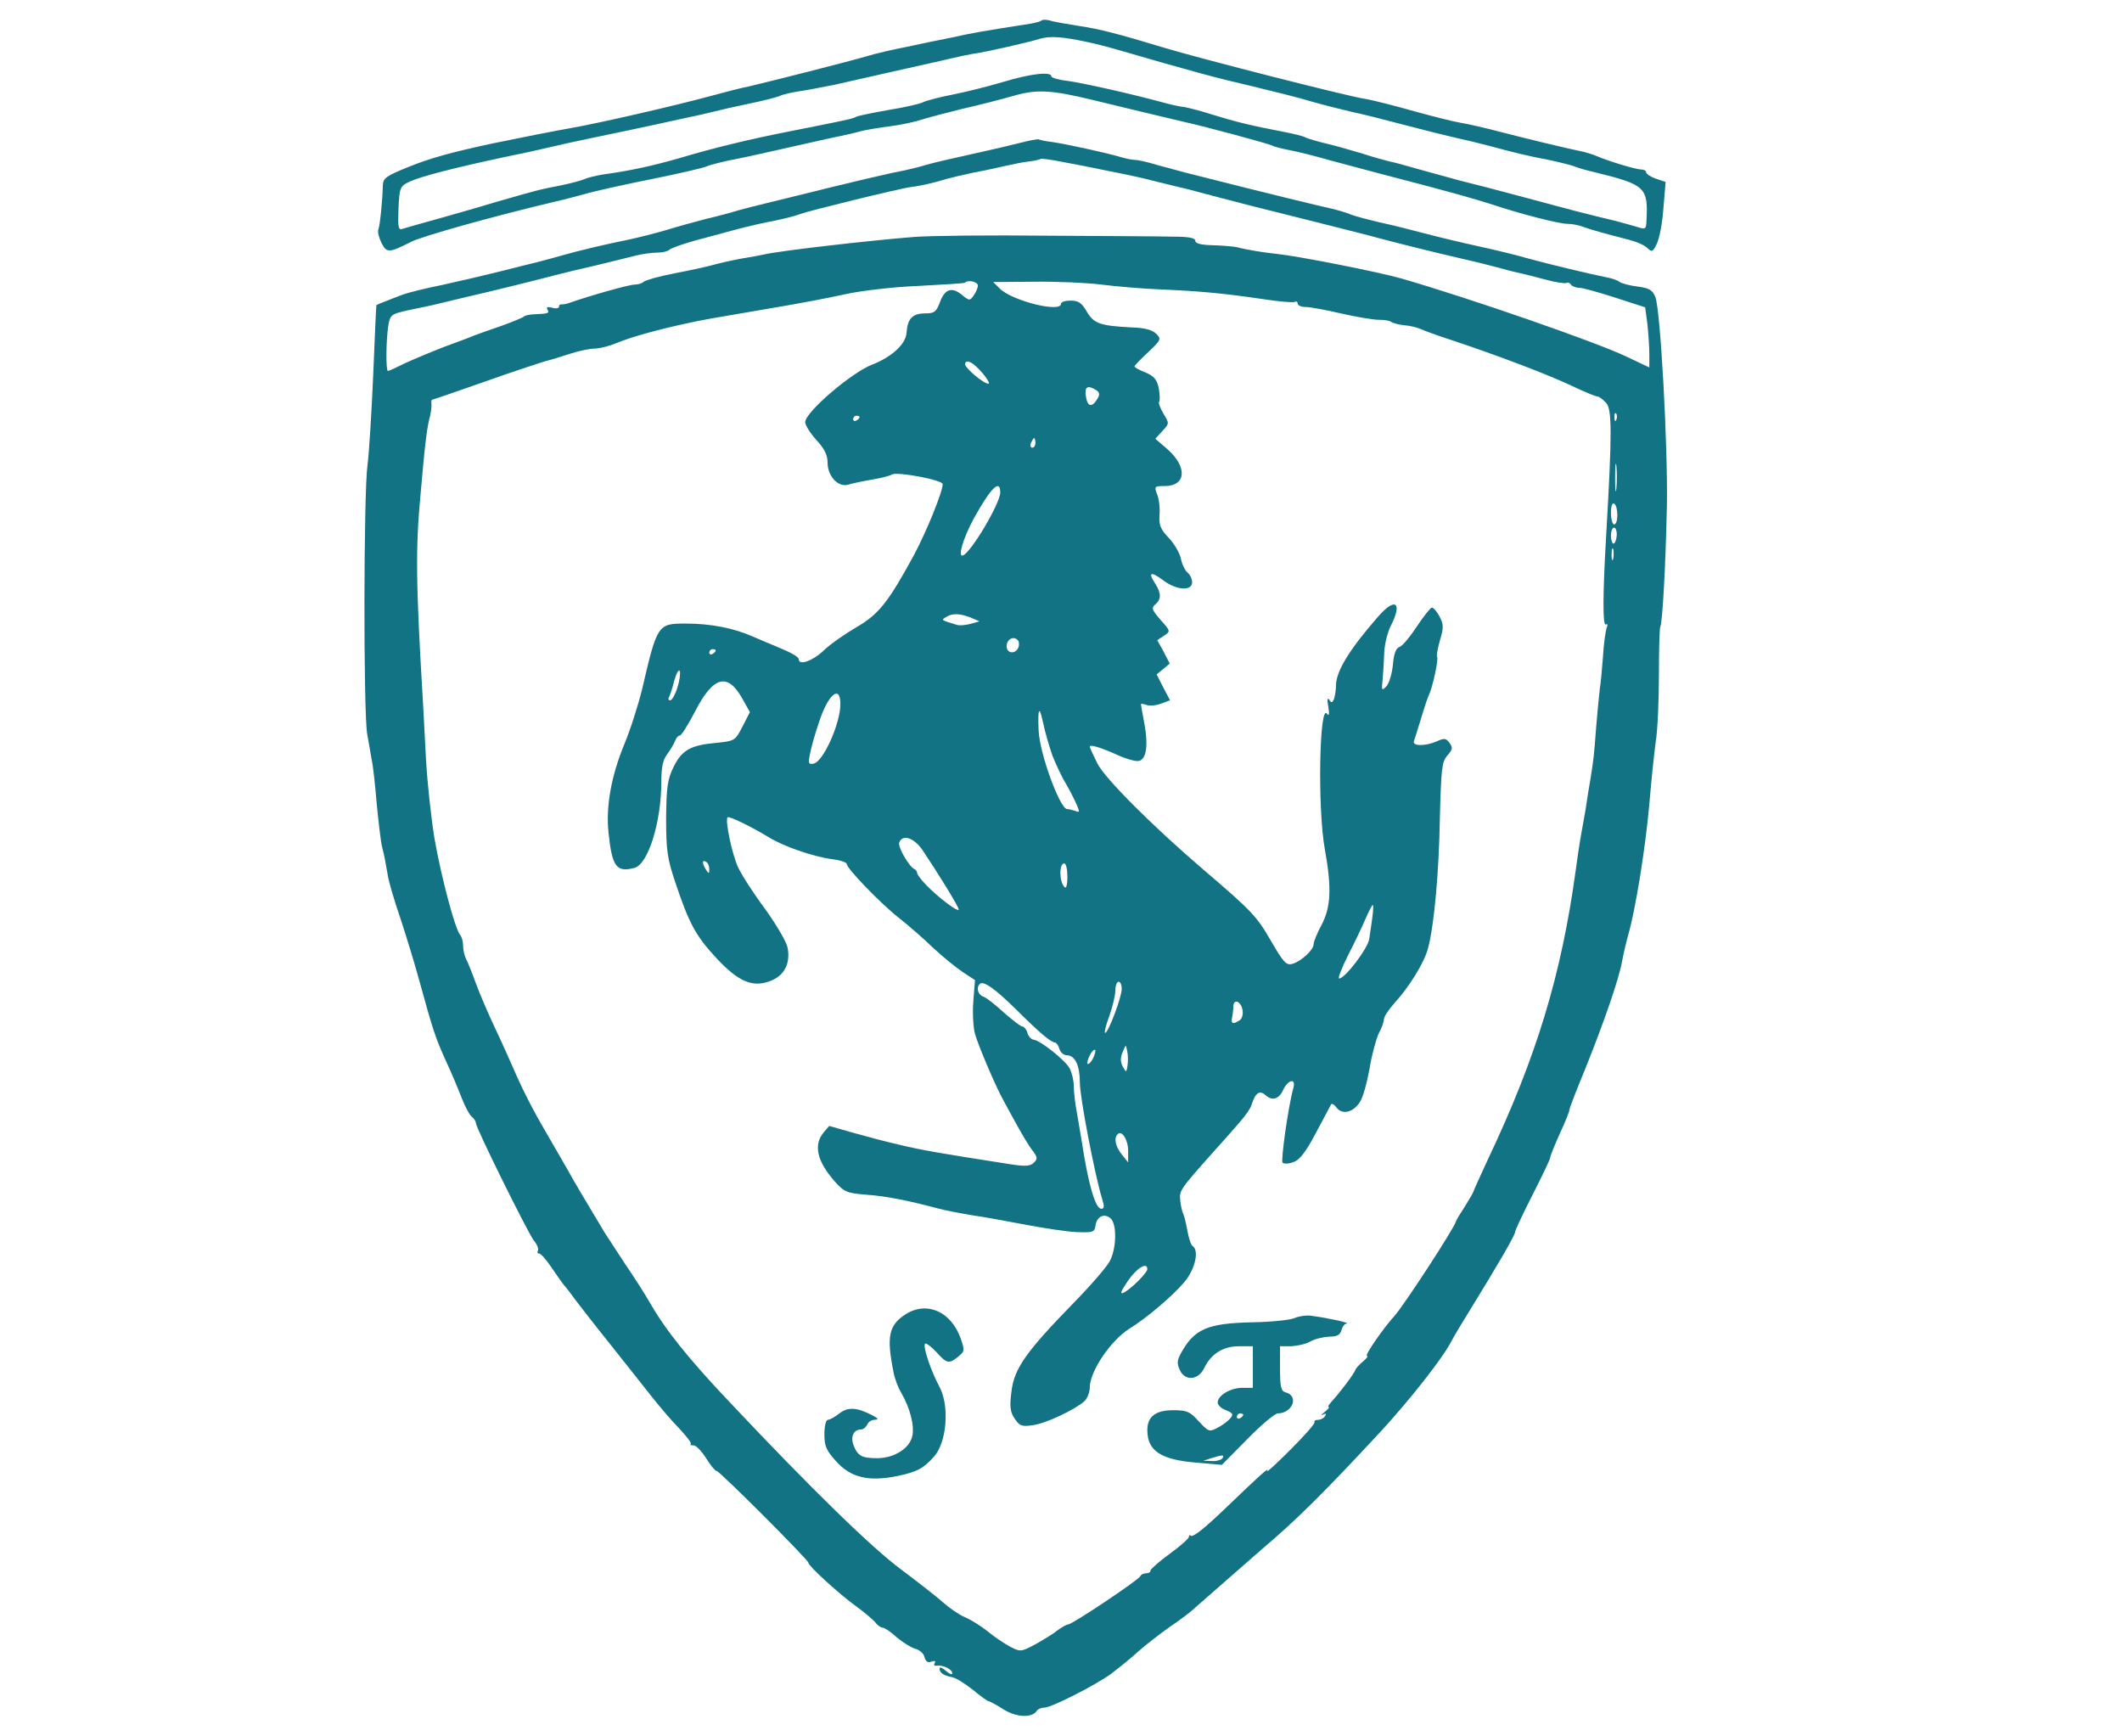 <?xml version="1.0" standalone="no"?>
<!DOCTYPE svg PUBLIC "-//W3C//DTD SVG 20010904//EN"
 "http://www.w3.org/TR/2001/REC-SVG-20010904/DTD/svg10.dtd">
<svg version="1.0" xmlns="http://www.w3.org/2000/svg"
 width="22" height="18" viewBox="0 0 444 543"
 preserveAspectRatio="xMidYMid meet">

<g transform="translate(0,543) scale(0.1,-0.1)"
fill="#127384" stroke="none">
<path d="M2159 5366 c-2 -3 -18 -7 -34 -10 -148 -23 -188 -30 -245 -43 -36 -7
-99 -20 -140 -29 -41 -8 -99 -21 -128 -30 -58 -17 -303 -79 -367 -94 -22 -4
-76 -18 -120 -30 -114 -31 -345 -84 -435 -100 -47 -8 -173 -33 -250 -49 -129
-28 -192 -45 -263 -74 -67 -27 -77 -34 -78 -56 -1 -49 -9 -126 -14 -139 -3 -7
2 -26 10 -42 16 -32 24 -31 93 4 36 18 261 81 452 126 19 4 60 15 90 23 30 9
125 30 210 47 85 17 161 35 170 39 8 4 42 13 75 20 33 6 96 20 140 30 44 10
116 26 160 36 44 9 94 20 110 25 17 4 57 11 90 15 33 4 79 14 103 22 23 7 80
22 125 33 45 10 115 28 154 39 78 23 122 20 258 -13 65 -16 219 -53 275 -66
77 -17 271 -70 280 -75 4 -3 30 -10 57 -15 26 -5 82 -19 123 -31 41 -11 116
-31 165 -44 205 -53 293 -78 345 -95 87 -29 207 -60 234 -60 14 0 35 -4 48 -9
24 -9 74 -23 145 -41 23 -6 49 -17 57 -26 14 -13 17 -12 29 13 8 15 18 65 21
111 l7 83 -30 10 c-17 6 -31 15 -31 20 0 5 -7 9 -16 9 -16 0 -102 26 -139 42
-11 5 -29 10 -40 13 -67 14 -173 40 -255 61 -52 14 -111 27 -130 30 -19 3 -84
19 -145 36 -60 17 -130 35 -155 39 -50 7 -516 126 -625 159 -146 44 -202 59
-270 69 -38 6 -79 13 -90 17 -11 3 -23 3 -26 0z m141 -67 c25 -5 68 -16 95
-24 237 -69 316 -90 420 -114 66 -16 152 -37 190 -49 39 -11 95 -25 125 -32
30 -6 105 -25 165 -41 61 -16 133 -34 160 -40 28 -6 73 -17 100 -24 81 -22
126 -33 190 -45 33 -7 69 -16 80 -20 11 -5 43 -14 70 -20 153 -38 162 -46 156
-152 -1 -24 -3 -26 -28 -18 -16 5 -46 13 -68 19 -92 22 -127 31 -275 71 -85
23 -182 48 -215 56 -33 9 -90 25 -127 35 -38 11 -78 22 -90 24 -12 3 -50 13
-83 24 -33 10 -85 25 -115 32 -30 7 -59 16 -65 19 -5 4 -39 12 -75 19 -95 18
-147 31 -218 53 -34 11 -73 21 -85 23 -12 1 -40 7 -62 13 -106 29 -259 63
-304 69 -28 3 -51 10 -51 14 0 16 -64 9 -150 -17 -47 -14 -119 -32 -160 -40
-41 -8 -83 -19 -92 -24 -10 -5 -58 -16 -108 -24 -50 -9 -95 -18 -100 -21 -9
-6 -33 -11 -205 -45 -127 -25 -236 -51 -350 -85 -85 -24 -146 -38 -240 -51
-22 -4 -47 -10 -55 -14 -8 -4 -42 -13 -75 -20 -63 -12 -68 -13 -210 -54 -49
-15 -130 -38 -180 -52 -50 -14 -97 -27 -105 -30 -13 -4 -14 6 -12 64 3 66 5
70 35 84 34 16 138 43 302 78 55 11 127 27 160 35 33 8 83 18 110 24 44 9 150
31 295 63 25 5 61 13 80 18 19 5 71 17 115 26 44 9 87 20 95 24 8 4 34 10 57
14 23 3 75 13 115 21 105 24 230 52 333 75 50 12 101 23 115 24 30 5 153 32
195 45 32 9 71 6 145 -10z"/>
<path d="M2095 4984 c-27 -7 -95 -23 -150 -35 -55 -12 -120 -27 -145 -34 -25
-8 -72 -19 -105 -25 -33 -7 -123 -28 -200 -47 -77 -19 -165 -41 -195 -48 -30
-7 -71 -18 -90 -23 -19 -6 -63 -18 -98 -26 -34 -9 -90 -24 -125 -35 -34 -10
-89 -24 -122 -31 -61 -12 -155 -34 -210 -50 -16 -5 -48 -13 -70 -19 -22 -5
-76 -19 -120 -30 -44 -11 -125 -30 -180 -42 -55 -11 -109 -25 -120 -29 -11 -4
-35 -13 -52 -20 -18 -7 -33 -13 -34 -14 -1 0 -5 -98 -10 -216 -5 -118 -13
-246 -18 -285 -12 -83 -13 -768 -1 -840 5 -27 11 -63 14 -80 4 -16 11 -79 16
-140 6 -60 13 -121 17 -135 7 -27 9 -38 18 -90 3 -19 21 -80 40 -135 18 -55
45 -143 59 -195 42 -152 48 -171 81 -245 18 -38 40 -91 50 -117 10 -26 24 -53
31 -59 8 -6 14 -16 14 -21 0 -15 161 -340 181 -367 11 -13 16 -27 13 -32 -3
-5 -1 -9 4 -9 5 0 21 -18 36 -40 15 -22 33 -48 41 -58 8 -9 25 -31 37 -48 13
-17 60 -78 106 -135 45 -57 104 -131 130 -164 26 -33 65 -79 88 -102 22 -24
39 -45 36 -48 -3 -3 1 -5 9 -5 8 0 25 -18 39 -40 14 -22 28 -40 33 -40 9 0
287 -278 287 -287 0 -10 92 -94 145 -133 28 -20 56 -44 64 -53 7 -10 18 -17
23 -17 6 0 26 -13 44 -30 19 -16 45 -32 58 -36 13 -3 27 -15 29 -26 4 -14 11
-19 22 -14 10 3 14 2 10 -5 -4 -6 -1 -9 6 -8 20 3 49 -11 49 -24 0 -5 -9 -2
-20 8 -11 10 -20 13 -20 7 0 -13 13 -22 40 -27 11 -2 40 -20 64 -39 24 -20 46
-36 50 -36 3 0 25 -12 47 -26 40 -25 90 -27 104 -3 4 5 14 9 23 9 22 0 160 70
209 106 21 16 59 46 84 69 25 22 70 57 100 78 30 20 66 47 79 60 39 34 171
150 209 183 107 90 201 184 377 374 84 92 179 212 209 265 15 28 42 73 59 100
95 154 146 242 146 252 0 5 25 58 55 117 30 59 55 111 55 116 0 5 14 39 30 75
17 36 30 69 30 74 0 5 22 62 49 127 58 144 107 285 116 339 4 22 13 60 20 85
22 77 53 269 65 405 6 72 15 159 20 195 6 36 10 129 10 208 0 79 2 147 4 151
7 11 17 188 21 381 3 188 -20 608 -36 651 -9 22 -19 28 -56 33 -25 3 -51 10
-57 15 -6 5 -24 11 -41 14 -46 9 -184 42 -245 59 -30 9 -100 26 -155 38 -55
12 -134 31 -175 42 -41 11 -102 26 -135 33 -33 8 -73 18 -88 24 -15 6 -38 13
-50 16 -34 7 -262 63 -352 86 -44 11 -96 24 -115 29 -19 5 -59 16 -89 24 -29
9 -60 16 -69 16 -9 0 -29 4 -46 9 -43 13 -172 41 -214 47 -19 2 -37 6 -41 8
-3 2 -28 -3 -56 -10z m275 -89 c47 -9 112 -23 145 -32 33 -8 76 -19 95 -23 19
-5 69 -18 110 -29 41 -11 158 -41 260 -66 102 -26 208 -52 235 -60 72 -19 173
-44 225 -56 57 -13 103 -24 159 -39 24 -7 51 -13 60 -15 9 -2 42 -10 75 -19
32 -9 62 -13 67 -11 4 3 10 1 14 -5 3 -5 15 -10 26 -10 10 0 61 -14 113 -31
l93 -30 7 -52 c3 -29 6 -71 6 -94 l0 -42 -72 34 c-96 46 -492 183 -703 244
-74 21 -322 70 -390 77 -39 4 -95 13 -125 21 -8 2 -41 5 -72 6 -40 1 -58 5
-58 14 0 9 -20 13 -72 13 -40 1 -217 2 -393 3 -176 2 -363 0 -415 -4 -140 -11
-426 -44 -470 -55 -14 -3 -41 -8 -60 -11 -19 -3 -57 -11 -85 -18 -27 -8 -88
-21 -135 -30 -47 -9 -89 -21 -95 -26 -5 -5 -18 -9 -29 -9 -16 0 -135 -33 -206
-58 -8 -3 -18 -4 -22 -4 -5 1 -8 -2 -8 -7 0 -5 -10 -7 -22 -3 -14 3 -19 2 -14
-6 7 -12 2 -13 -46 -15 -13 -1 -25 -4 -28 -7 -3 -3 -34 -16 -70 -29 -36 -12
-74 -26 -85 -30 -11 -5 -54 -21 -95 -36 -41 -16 -96 -39 -122 -51 -26 -13 -50
-24 -53 -24 -7 0 -6 96 1 141 6 35 9 37 63 49 31 6 65 14 76 16 11 3 56 13
100 24 96 22 236 57 285 70 19 5 76 19 125 30 50 12 106 26 126 31 20 5 50 9
66 9 16 0 33 4 38 9 6 5 44 19 85 30 41 11 100 27 130 35 30 8 82 20 115 26
33 7 69 16 80 21 23 9 307 79 345 84 33 4 79 15 110 25 14 4 52 13 85 20 33 6
78 16 100 21 22 5 55 12 74 14 18 2 35 6 37 8 2 2 32 -2 67 -9 34 -6 100 -19
147 -29z m-410 -358 c0 -7 -6 -21 -13 -31 -12 -17 -14 -17 -37 2 -32 26 -54
18 -69 -24 -11 -29 -17 -34 -45 -34 -40 0 -56 -16 -59 -60 -2 -36 -46 -76
-107 -100 -64 -24 -210 -149 -210 -180 0 -10 16 -35 35 -56 25 -27 35 -47 35
-71 0 -42 33 -77 63 -69 12 4 46 11 75 16 29 5 57 12 63 16 16 10 159 -17 159
-30 0 -24 -50 -147 -90 -222 -80 -147 -110 -185 -179 -225 -36 -21 -82 -53
-103 -73 -34 -33 -78 -48 -78 -28 0 8 -23 21 -72 41 -13 5 -45 19 -71 30 -61
27 -132 41 -212 41 -86 0 -88 -3 -135 -205 -12 -49 -37 -128 -56 -173 -41
-100 -58 -195 -49 -277 11 -106 25 -124 81 -109 43 11 84 144 84 269 0 45 5
69 18 86 10 13 21 32 25 42 3 9 10 17 15 17 5 0 26 34 48 76 56 109 101 122
147 40 l24 -43 -23 -45 c-23 -44 -24 -45 -81 -51 -82 -7 -109 -23 -135 -76
-19 -39 -22 -63 -23 -161 0 -100 4 -126 29 -200 43 -129 64 -167 129 -237 70
-75 115 -93 172 -69 41 17 59 55 50 102 -3 18 -35 72 -70 121 -36 48 -74 107
-85 131 -19 41 -41 147 -33 156 5 5 76 -30 127 -61 46 -29 137 -61 201 -70 25
-3 45 -10 45 -15 0 -14 107 -125 165 -170 28 -22 75 -63 105 -92 30 -28 72
-62 93 -76 l38 -25 -5 -64 c-3 -35 -1 -82 5 -104 10 -36 65 -166 90 -210 5
-10 24 -44 41 -75 17 -31 39 -68 49 -80 16 -21 16 -26 4 -38 -11 -11 -26 -12
-72 -5 -219 34 -277 44 -348 61 -44 10 -111 28 -150 39 l-70 20 -17 -20 c-33
-39 -21 -90 33 -152 31 -35 39 -38 99 -43 62 -4 135 -19 225 -43 22 -6 69 -15
105 -21 36 -5 112 -19 170 -30 58 -11 130 -22 160 -23 51 -2 55 0 58 21 4 28
27 39 47 22 20 -17 19 -93 -2 -133 -9 -18 -61 -78 -116 -134 -146 -150 -184
-203 -192 -275 -6 -46 -4 -64 10 -84 15 -23 22 -26 56 -21 40 5 130 47 162 75
9 8 17 28 17 43 0 50 65 147 124 184 55 34 136 103 172 146 34 40 47 100 25
113 -5 4 -12 25 -16 49 -4 23 -10 46 -13 52 -3 5 -7 23 -9 40 -3 32 -3 33 103
152 30 33 68 76 84 95 16 18 33 42 36 53 12 38 25 47 44 30 21 -19 42 -12 55
17 15 32 40 37 32 7 -17 -62 -40 -229 -34 -235 4 -4 19 -4 34 2 19 6 39 32 69
89 24 44 45 85 48 90 2 6 10 2 18 -9 18 -23 52 -15 73 18 9 13 22 60 30 104 7
44 21 94 29 111 9 16 16 36 16 44 0 7 14 29 31 48 48 52 96 130 107 174 19 71
34 234 37 409 4 152 6 173 23 193 17 19 18 25 7 40 -11 15 -17 15 -39 5 -36
-16 -79 -16 -72 1 2 6 12 37 21 67 9 30 20 64 25 75 13 27 32 117 26 122 -2 3
2 25 9 50 12 40 12 50 -1 75 -8 15 -19 28 -24 28 -4 0 -26 -27 -47 -59 -21
-32 -45 -61 -54 -64 -11 -3 -18 -20 -21 -56 -3 -29 -12 -59 -21 -68 -14 -14
-15 -12 -11 23 2 22 4 59 5 84 1 25 10 62 20 82 38 74 15 92 -39 30 -90 -103
-132 -171 -132 -216 0 -13 -3 -32 -6 -41 -5 -13 -9 -14 -15 -3 -6 8 -7 -1 -3
-22 4 -23 2 -31 -4 -22 -24 35 -30 -296 -7 -423 22 -122 19 -182 -10 -237 -14
-26 -25 -53 -25 -61 0 -17 -38 -53 -66 -61 -19 -6 -28 4 -67 71 -44 77 -60 94
-211 223 -158 135 -308 285 -332 332 -13 26 -24 50 -24 53 0 8 33 -2 87 -26
23 -11 51 -19 62 -19 27 0 35 44 22 116 -6 32 -11 59 -11 62 0 2 8 1 19 -3 10
-3 30 -1 45 5 l27 10 -21 40 -21 41 21 17 20 17 -19 37 -20 36 21 14 c21 14
21 14 -11 50 -27 31 -29 37 -16 48 19 16 19 35 -1 66 -23 35 -13 38 26 9 41
-31 90 -34 90 -6 0 10 -6 24 -14 30 -8 7 -18 27 -21 44 -4 18 -21 47 -38 65
-25 26 -31 39 -29 70 2 21 -1 50 -7 65 -10 26 -9 27 23 27 68 0 72 60 8 116
l-37 32 22 24 c22 24 22 24 3 55 -10 17 -16 34 -13 37 3 3 2 21 -1 41 -6 28
-14 38 -41 50 -19 7 -35 16 -35 19 0 3 19 23 43 45 40 38 41 41 25 57 -12 12
-36 19 -75 20 -101 5 -120 12 -142 49 -16 28 -27 35 -51 35 -16 0 -30 -4 -30
-10 0 -29 -153 9 -192 48 l-20 20 125 1 c69 1 165 -3 214 -9 48 -6 131 -13
183 -15 118 -5 198 -12 319 -30 52 -8 98 -12 102 -9 5 3 9 0 9 -5 0 -6 11 -11
25 -11 13 0 63 -9 110 -20 47 -11 101 -20 119 -20 18 0 36 -3 39 -7 4 -3 22
-8 39 -10 18 -1 42 -7 53 -12 11 -5 54 -21 95 -34 141 -47 304 -108 387 -148
34 -16 66 -29 71 -29 5 0 17 -9 27 -20 18 -20 19 -89 0 -415 -11 -186 -11
-284 -1 -278 5 4 7 -1 2 -12 -3 -10 -9 -50 -11 -89 -3 -39 -7 -84 -10 -101 -2
-16 -7 -68 -11 -115 -7 -96 -9 -109 -18 -165 -4 -22 -11 -67 -16 -100 -6 -33
-13 -73 -16 -90 -3 -16 -9 -59 -14 -95 -45 -329 -123 -586 -276 -908 -24 -52
-44 -96 -44 -98 0 -2 -12 -23 -27 -47 -15 -23 -28 -44 -28 -47 -4 -19 -163
-263 -192 -295 -34 -37 -95 -125 -86 -125 4 -1 -1 -8 -13 -18 -11 -9 -22 -21
-24 -27 -4 -12 -48 -70 -72 -96 -10 -11 -15 -19 -11 -19 4 0 -2 -7 -13 -16
-10 -8 -13 -12 -5 -8 9 5 12 3 7 -4 -4 -7 -14 -12 -22 -12 -8 0 -13 -3 -11 -7
2 -5 -33 -44 -77 -88 -44 -44 -76 -73 -71 -65 8 15 -23 -13 -129 -115 -70 -67
-104 -94 -111 -87 -3 3 -5 1 -5 -4 0 -5 -27 -29 -60 -53 -33 -24 -60 -48 -60
-52 0 -5 -6 -9 -14 -9 -8 0 -16 -4 -18 -9 -4 -11 -213 -151 -226 -151 -5 0
-20 -9 -34 -19 -13 -11 -45 -30 -70 -44 -44 -23 -45 -23 -78 -6 -18 10 -50 31
-70 48 -20 16 -52 36 -71 44 -19 8 -50 30 -69 47 -19 17 -78 63 -130 102 -92
68 -281 252 -537 524 -128 135 -200 225 -248 309 -16 28 -52 84 -80 125 -27
41 -55 84 -62 95 -69 115 -94 157 -115 195 -14 25 -48 83 -75 130 -28 47 -65
119 -83 160 -18 41 -49 111 -70 155 -21 44 -48 107 -60 140 -12 33 -26 68 -31
77 -5 10 -9 28 -9 41 0 13 -4 27 -9 33 -16 18 -59 180 -80 299 -11 66 -23 179
-27 250 -4 72 -8 148 -9 170 -23 382 -24 490 -8 660 14 161 20 210 30 245 3
14 5 31 4 38 -1 6 0 12 2 12 2 0 75 25 163 56 87 31 173 59 189 64 17 4 53 15
80 24 28 9 62 16 77 16 14 0 46 8 70 18 40 17 128 42 223 62 40 9 62 13 280
50 66 11 161 29 210 40 50 11 152 23 230 26 77 4 142 8 144 10 10 10 41 3 41
-9z m-15 -245 c23 -17 58 -62 48 -62 -15 0 -73 49 -73 61 0 11 11 11 25 1z
m385 -82 c11 -7 12 -14 4 -27 -17 -28 -31 -26 -36 7 -5 31 5 37 32 20z m1627
-92 c-3 -8 -6 -5 -6 6 -1 11 2 17 5 13 3 -3 4 -12 1 -19z m-2367 8 c0 -3 -4
-8 -10 -11 -5 -3 -10 -1 -10 4 0 6 5 11 10 11 6 0 10 -2 10 -4z m550 -81 c0
-8 -4 -15 -10 -15 -5 0 -7 7 -4 15 4 8 8 15 10 15 2 0 4 -7 4 -15z m1817 -142
c-2 -21 -4 -6 -4 32 0 39 2 55 4 38 2 -18 2 -50 0 -70z m-1927 -13 c0 -34 -92
-189 -117 -197 -17 -6 2 56 34 115 53 96 83 126 83 82z m1930 -71 c0 -16 -4
-29 -10 -29 -5 0 -10 16 -10 36 0 21 4 33 10 29 6 -3 10 -19 10 -36z m-2 -64
c-1 -14 -6 -25 -10 -25 -4 0 -8 11 -8 25 0 14 4 25 10 25 5 0 9 -11 8 -25z
m-11 -72 c-3 -10 -5 -4 -5 12 0 17 2 24 5 18 2 -7 2 -21 0 -30z m-2010 -184
l28 -12 -28 -8 c-16 -4 -35 -6 -43 -3 -50 15 -49 15 -34 24 20 13 43 12 77 -1z
m150 -93 c-9 -23 -37 -20 -37 3 0 21 20 33 34 20 5 -4 6 -15 3 -23z m-947 -10
c0 -3 -4 -8 -10 -11 -5 -3 -10 -1 -10 4 0 6 5 11 10 11 6 0 10 -2 10 -4z
m-120 -117 c-7 -22 -17 -39 -22 -39 -5 0 -7 3 -5 8 3 4 11 27 17 52 7 25 15
39 18 31 2 -7 -1 -31 -8 -52z m510 -51 c0 -61 -54 -181 -84 -186 -16 -3 -17 1
-11 30 3 18 15 61 27 96 28 89 68 124 68 60z m664 -163 c11 -27 29 -66 41 -85
11 -19 26 -48 33 -64 11 -25 11 -28 -3 -22 -9 3 -21 6 -26 6 -22 0 -86 173
-89 246 -3 70 2 80 14 24 6 -30 20 -77 30 -105z m-408 -292 c49 -73 114 -178
114 -187 0 -11 -66 39 -102 77 -16 16 -28 33 -28 37 0 5 -4 10 -8 12 -17 7
-53 70 -48 83 10 27 45 16 72 -22z m-666 -61 c0 -15 -2 -15 -10 -2 -13 20 -13
33 0 25 6 -3 10 -14 10 -23z m1120 -24 c0 -26 -4 -38 -9 -32 -17 17 -17 74 -1
74 6 0 10 -19 10 -42z m954 -125 c-3 -21 -7 -52 -10 -69 -4 -30 -76 -124 -94
-124 -5 0 8 33 28 73 20 39 45 91 55 115 10 23 20 42 22 42 2 0 2 -17 -1 -37z
m-1112 -292 c69 -69 107 -101 119 -101 4 0 11 -9 14 -20 3 -11 14 -20 23 -20
26 0 41 -32 41 -86 0 -46 47 -289 69 -361 8 -25 8 -33 -2 -33 -18 0 -40 73
-61 210 -3 19 -10 59 -15 89 -6 30 -10 68 -10 85 0 17 -6 42 -13 55 -13 25
-93 89 -114 90 -6 1 -15 10 -18 21 -3 11 -11 20 -16 20 -5 0 -31 20 -57 43
-26 24 -55 47 -64 50 -18 6 -24 28 -12 40 11 11 47 -14 116 -82z m328 67 c0
-26 -42 -138 -52 -138 -3 0 2 24 13 52 10 29 19 65 19 80 0 16 5 28 10 28 6 0
10 -10 10 -22z m378 -68 c2 -12 -2 -27 -10 -31 -20 -13 -27 -11 -23 9 2 9 4
25 4 35 1 26 25 15 29 -13z m-360 -172 c-3 -22 -4 -23 -15 -3 -7 14 -8 27 0
45 10 25 10 25 14 3 3 -13 3 -33 1 -45z m-108 22 c-6 -12 -14 -19 -17 -17 -2
3 1 15 7 27 6 12 14 19 17 17 2 -3 -1 -15 -7 -27z m110 -289 l0 -36 -20 25
c-20 25 -25 51 -13 63 13 14 33 -17 33 -52z m60 -370 c0 -11 -49 -60 -73 -73
-14 -7 -11 2 12 36 28 41 61 61 61 37z"/>
<path d="M1734 1320 c-53 -34 -60 -70 -38 -180 3 -19 14 -48 24 -65 28 -48 42
-103 35 -136 -9 -39 -57 -69 -110 -69 -48 0 -61 7 -74 41 -10 28 1 49 25 49 6
0 14 7 18 15 3 8 13 15 23 15 14 1 12 4 -7 14 -48 25 -76 27 -103 6 -14 -11
-30 -20 -36 -20 -6 0 -11 -19 -11 -45 0 -37 6 -51 36 -84 46 -52 102 -65 191
-47 62 13 82 23 115 60 41 44 50 159 18 219 -27 50 -53 127 -45 135 3 3 19 -9
35 -26 33 -37 40 -38 69 -14 20 16 20 20 7 57 -30 84 -106 117 -172 75z"/>
<path d="M2950 1308 c-14 -6 -72 -12 -130 -13 -143 -3 -183 -21 -225 -97 -12
-22 -13 -32 -3 -53 16 -35 58 -31 76 7 21 44 59 68 108 68 l44 0 0 -65 0 -65
-33 0 c-37 0 -77 -24 -77 -46 0 -8 12 -19 26 -24 22 -9 24 -13 13 -26 -7 -8
-25 -22 -40 -29 -25 -14 -28 -12 -58 20 -28 31 -37 35 -80 35 -55 0 -81 -20
-81 -62 0 -65 42 -93 154 -102 l79 -7 79 80 c44 45 87 81 96 81 47 1 67 55 24
66 -14 4 -17 17 -17 75 l0 69 35 0 c19 1 46 7 60 15 14 8 40 14 58 15 25 0 35
5 39 20 3 11 10 21 17 21 11 2 -57 17 -109 24 -16 3 -41 -1 -55 -7z m-160
-302 c0 -3 -4 -8 -10 -11 -5 -3 -10 -1 -10 4 0 6 5 11 10 11 6 0 10 -2 10 -4z
m-65 -136 c-3 -5 -18 -10 -33 -9 l-27 1 25 8 c35 11 42 11 35 0z"/>
</g>
</svg>
